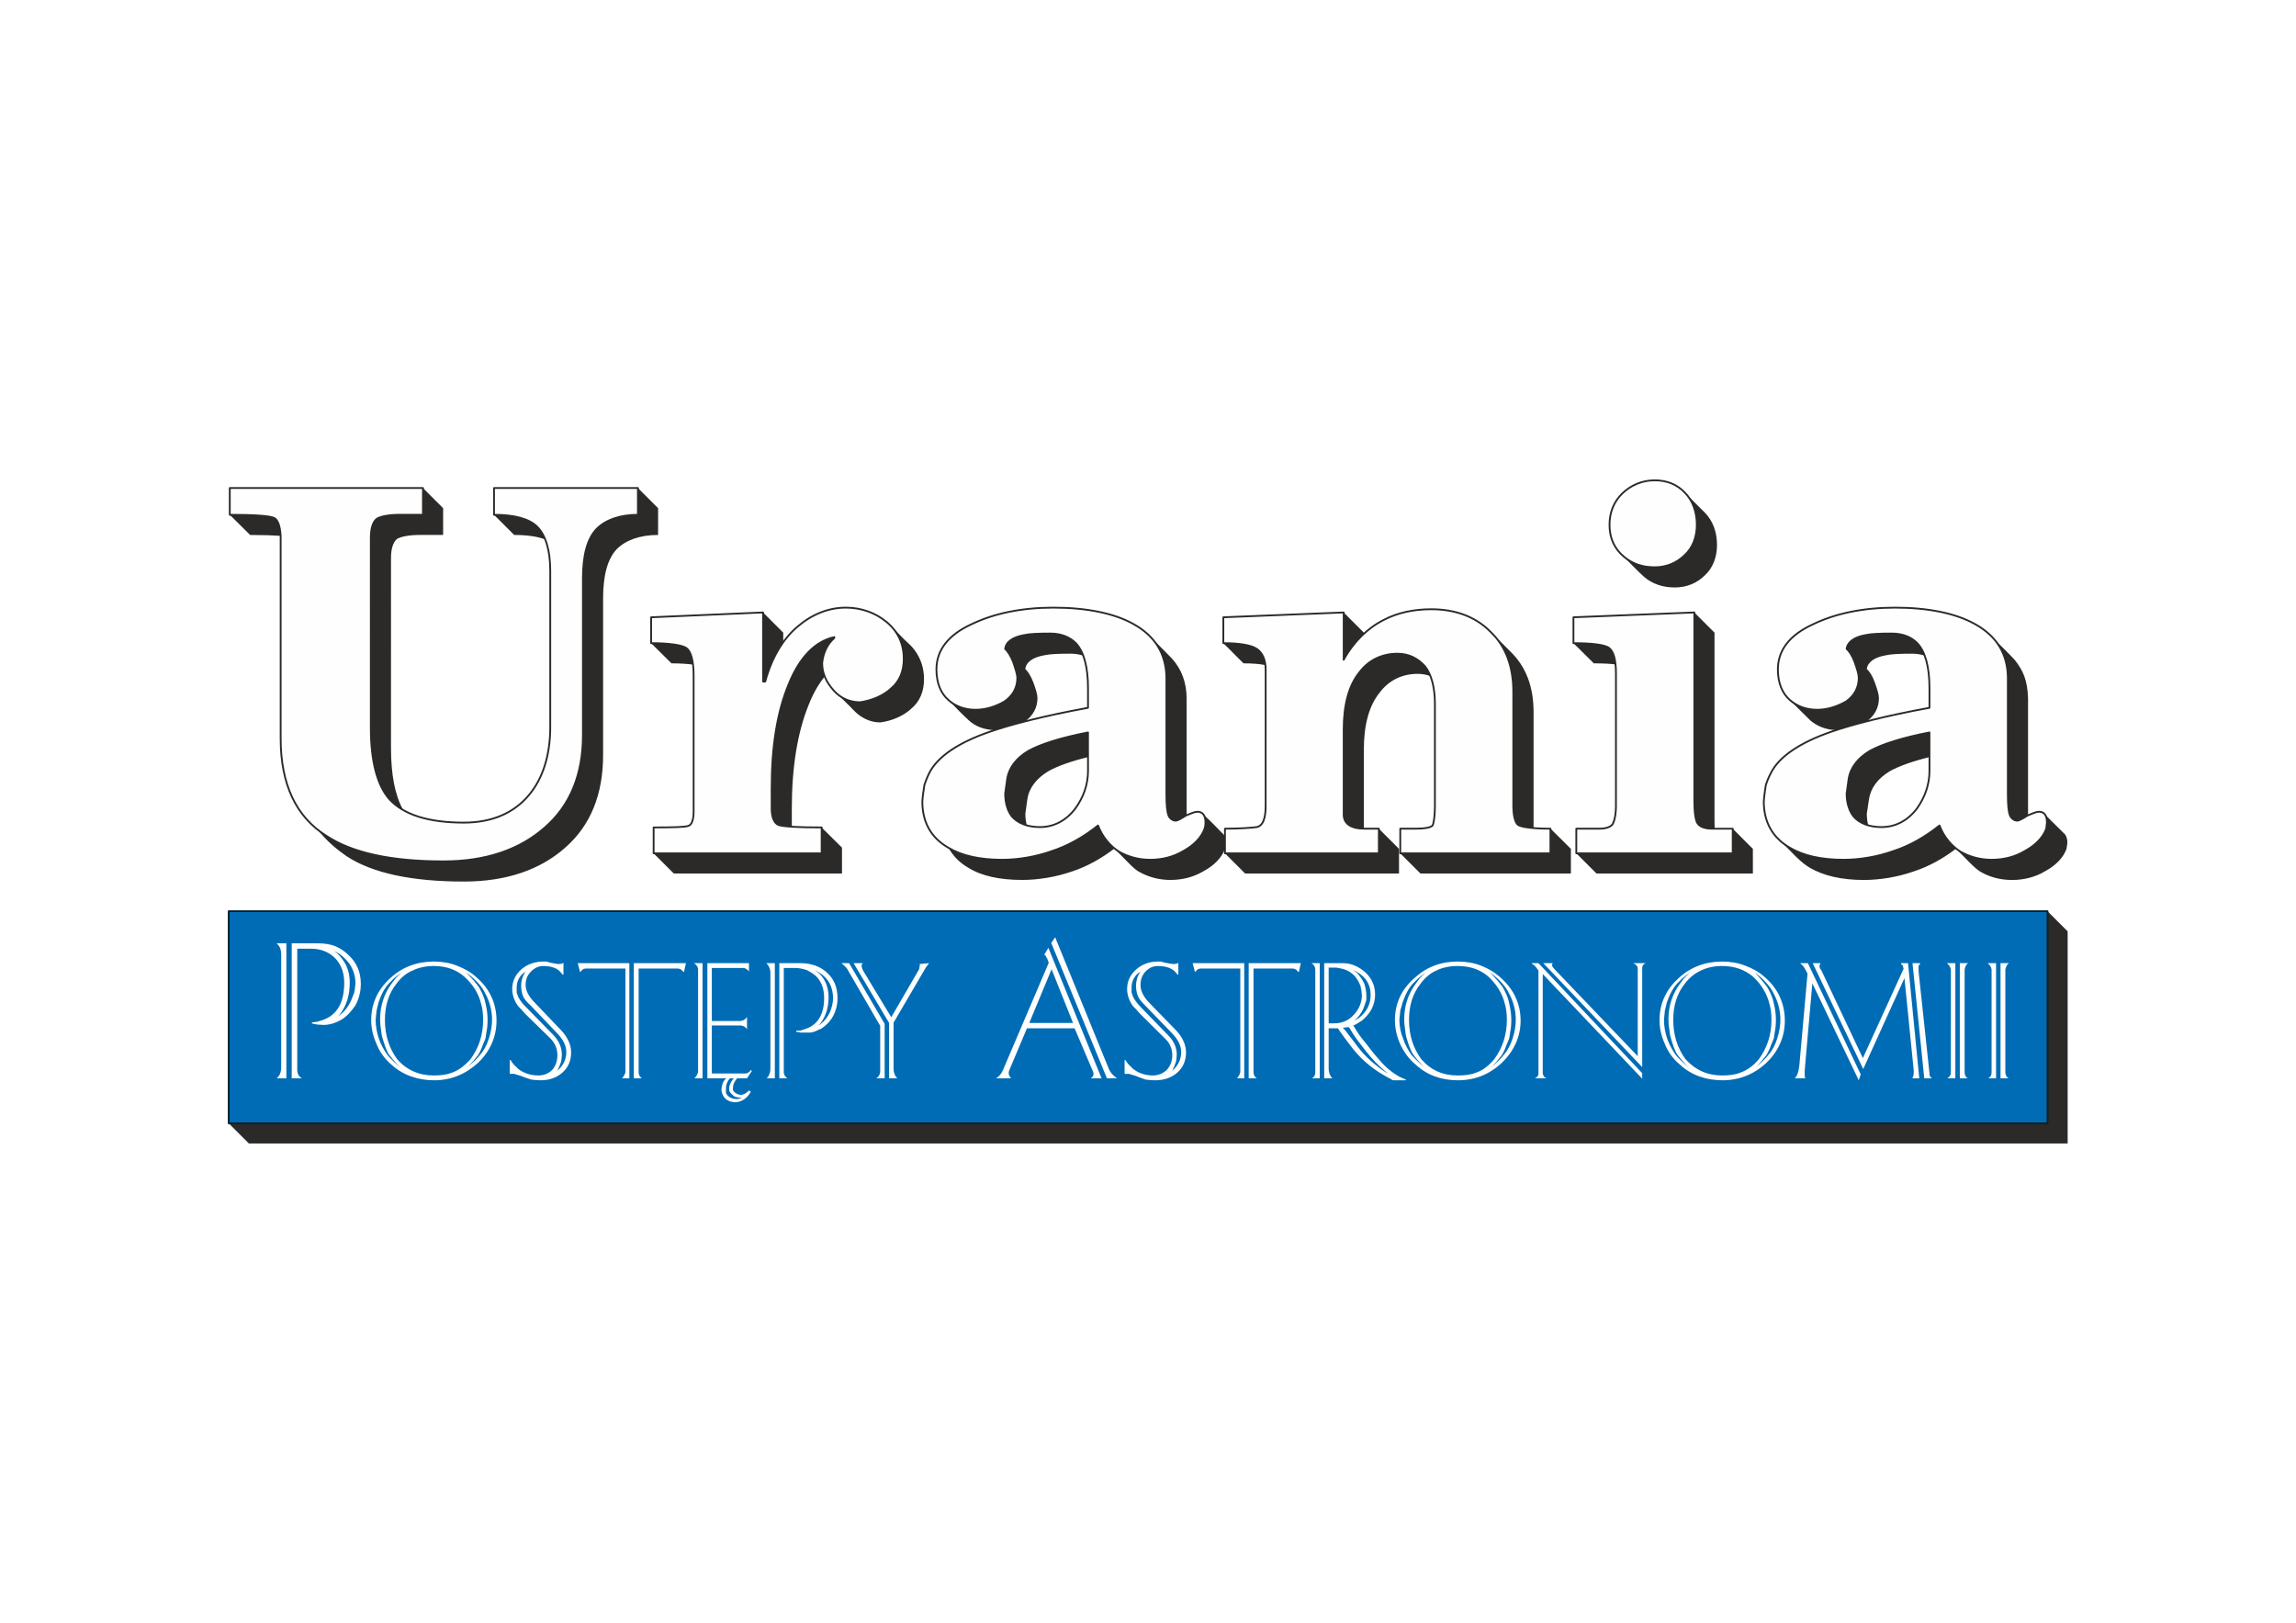 <?xml version="1.0" encoding="UTF-8" standalone="no"?>
<!DOCTYPE svg PUBLIC "-//W3C//DTD SVG 1.1//EN"
"http://www.w3.org/Graphics/SVG/1.1/DTD/svg11.dtd">


<!-- Page 1 -->
<svg x="0" y="0" width="1286" height="909" viewBox="0 0 1286 909" version="1.1" xmlns="http://www.w3.org/2000/svg" xmlns:xlink="http://www.w3.org/1999/xlink"
style="display: block;margin-left: auto;margin-right: auto;">
<defs>

<style type="text/css"><![CDATA[

.g0_1{
fill: #2B2A29;
}
.g1_1{
fill: #FEFEFE;
stroke: #2B2A29;
stroke-width: 1.014;
stroke-linecap: butt;
stroke-linejoin: round;
stroke-miterlimit: 22;
}
.g2_1{
fill: #006CB5;
stroke: #03222C;
stroke-width: 1.014;
stroke-linecap: butt;
stroke-linejoin: round;
stroke-miterlimit: 22;
}
.g3_1{
fill: #FEFEFE;
}


]]></style>

</defs>
<path d="M0,0
L0,909
L1286,909
L1286,0 Z " 
fill="#FFFFFF" stroke="none" />
<path fill-rule="evenodd" d="M157.2,389.1v-89c-4.2,-.3,-10,-.5,-17.1,-.5L128.7,288.3v-15H236.9l11.3,11.3v15H235.1c-6.1,0,-10.4,.9,-12.7,2.2c-2.2,1.8,-3.4,5.5,-3.4,10.7V419c0,14.9,2.3,26.6,6.8,34.6l.3,.2l.3,.1l.1,.1l.2,.1l.2,.1l.2,.1l.2,.1l.4,.2l.4,.2l.1,.1l.3,.1l.4,.2h.1l.4,.2l.3,.2h.1l.3,.1l.1,.1h.1c.5,.2,1.1,.5,1.7,.7l.4,.2h.1l.4,.1l.4,.2h.1l.4,.1l.5,.2h.1l.4,.2h.3l.2,.1l.4,.1h.1l.4,.2h.1l.4,.1h.1l.4,.2l.5,.1h.1l.4,.1l.3,.1h.3l.1,.1l.4,.1l.5,.1l.5,.1h.3l.3,.1l.5,.1l.5,.1l.5,.1h.1l.4,.1h.1l.6,.1l.6,.1h.4l.1,.1h.6l.6,.1h.1l.5,.1h.3l.2,.1h.6l.6,.1h.3l.6,.1h.3l.6,.1h.7l.4,.1h.8l.6,.1h1l.6,.1h2.3l.6,.1h2.8c15.8,0,28.2,-5.4,36.6,-15.6c7.7,-9.3,11.8,-22.2,11.8,-38V317.7l-.1,-.2v-2l-.1,-.3v-.9l-.1,-.3v-.9l-.1,-.1v-.8l-.1,-.2v-.6l-.1,-.3v-.5l-.1,-.1V310l-.1,-.3v-.3l-.1,-.2v-.3l-.1,-.3v-.3l-.1,-.2v-.3l-.1,-.2l-.1,-.3V307l-.1,-.2v-.3l-.1,-.2l-.1,-.3v-.2l-.1,-.2c-.1,-.4,-.2,-.7,-.3,-1v-.2l-.1,-.3l-.1,-.2l-.1,-.2v-.2l-.1,-.3l-.1,-.2l-.1,-.2l-.1,-.2v-.2l-.1,-.3C300.9,300.4,295,299.6,288,299.6L276.7,288.3v-15h80.6l11.3,11.3v15c-10.2,0,-18.1,2.9,-23.1,7.9c-5.2,5.4,-7.7,14.7,-7.7,27.6v87.8c0,21.9,-7,39.4,-21.2,51.8c-14.1,12.5,-33.1,19,-56.8,19c-29.2,0,-51.2,-4.7,-65.7,-14.2c-5.2,-3.6,-10.9,-8.2,-16.1,-14.8c-1.7,-1.3,-3.3,-2.8,-4.8,-4.3l-.1,-.1l-.5,-.5l-.1,-.1l-.5,-.6l-.5,-.6h-.1l-.4,-.6h-.1c-.9,-1.1,-1.7,-2.1,-2.4,-3.2h-.1c-.3,-.5,-.6,-.9,-.9,-1.3v-.1l-.4,-.6l-.1,-.1l-.4,-.6l-.1,-.2l-.3,-.5l-.1,-.2c-.7,-1.2,-1.3,-2.3,-1.9,-3.5l-.3,-.7l-.1,-.2l-.3,-.6l-.1,-.1l-.2,-.7l-.1,-.2l-.3,-.6l-.1,-.2l-.2,-.5l-.1,-.1l-.2,-.7l-.1,-.1l-.3,-.8l-.3,-.9l-.2,-.6l-.1,-.2l-.2,-.6l-.1,-.3l-.1,-.5l-.2,-.4l-.1,-.5l-.1,-.4l-.2,-.6l-.1,-.2l-.1,-.7l-.2,-.4l-.1,-.5l-.1,-.3l-.1,-.6l-.2,-.9l-.2,-1L159,432l-.1,-.5l-.1,-.5l-.1,-.4l-.1,-.7l-.1,-.2l-.1,-.7v-.4l-.1,-.6l-.1,-.4l-.1,-.5l-.1,-.7v-.5l-.1,-.3V425l-.1,-1l-.1,-1v-.1l-.1,-.4v-.7l-.1,-.4v-.6l-.1,-.6v-1.5l-.1,-.6v-3.4l-.1,-1.1Zm306.1,-7.4c-.1,-.2,-.2,-.4,-.4,-.7l-.1,-.2l-.1,-.2v-.1l-.1,-.1v-.1l-.1,-.1v-.1c-.1,-.2,-.2,-.4,-.3,-.7h-.1v-.2H462V379l-.1,-.1c-3.4,4.2,-6.4,9.4,-8.9,15.7c-6.3,15.4,-9.5,34.9,-9.5,58.2V463h.2l.2,.1h1.8l.3,.1h2.5l.1,.1h4.6l.3,.1h6.7l11.4,11.3v14.5H377.4L366.1,477.9V463.4c11.1,0,17.9,-.2,19.5,-.9c1.8,-.5,2.9,-3.4,2.9,-7.9v-79h-.1v-1.7h-.1v-1l-.1,-.1v-.6c-3.2,-.4,-7.3,-.7,-12.1,-.7L364.7,360.2V345.7L427.4,343l11.3,11.3v5.3l.1,-.1l.1,-.1l.1,-.1l.1,-.2l.1,-.1l.1,-.1l.1,-.2l.1,-.1l.1,-.2l.1,-.1l.1,-.2h.1l.1,-.1l.1,-.2l.1,-.1l.1,-.2l.1,-.1l.1,-.1l.2,-.2l.1,-.1v-.1l.1,-.1l.1,-.1l.1,-.1v-.1l.3,-.2l.1,-.2l.1,-.1l.2,-.3l.1,-.1l.2,-.1l.1,-.1v-.1l.1,-.1l.1,-.1l.1,-.1v-.1l.3,-.2v-.1l.1,-.1l.3,-.2v-.1h.1l.1,-.2l.1,-.1l.1,-.1l.2,-.2l.1,-.1l.1,-.1l.1,-.1l.1,-.1h.1l.1,-.2l.1,-.1l.1,-.1l.2,-.1l.1,-.2h.1v-.1l.1,-.1l.2,-.1v-.1h.1l.1,-.1l.2,-.2l.1,-.1l.1,-.1l.1,-.1h.1l.3,-.3c8.2,-7.1,17.5,-10.9,27.4,-10.9c8.6,0,16.5,2.9,22.6,7.9l.1,.1l.1,.1h.1v.1h.1l.1,.1l.1,.1l.1,.1h.1v.1h.1v.1h.1v.1h.1v.1h.1v.1h.1l.1,.1l.1,.1l.1,.1l.1,.1l.1,.1l.1,.1l.1,.1h.1v.1h.1v.1h.1v.1h.1v.1h.1v.1l.1,.1l.1,.1l.1,.1l.1,.1l.1,.1v.1h.1v.1h.1c3.6,3.4,6.5,6.8,8.1,8.1c6.3,5.4,9.8,12.5,9.8,21.1c0,6.7,-2.3,12.4,-6.8,16.2c-4.5,4.3,-10.9,7.1,-17.7,8c-5.6,0,-10.8,-2.5,-14.9,-6.8c-2.8,-3,-5.8,-5.7,-9,-9v-.1H469l-.1,-.1l-.1,-.1l-.1,-.1l-.1,-.1h-.1v-.1h-.1v-.1h-.1V388h-.1l-.1,-.1v-.1l-.1,-.1h-.1l-.2,-.2v-.1h-.1v-.1h-.1l-.1,-.1v-.1h-.1V387h-.1v-.1h-.1v-.1l-.1,-.1l-.1,-.1v-.1h-.1v-.1h-.1v-.1h-.1v-.1l-.1,-.1h-.1V386l-.1,-.1l-.1,-.1v-.1h-.1v-.1H466v-.1h-.1v-.1l-.1,-.1l-.1,-.1v-.1h-.1V385h-.1v-.1l-.1,-.1v-.1h-.1v-.1h-.1v-.1h-.1v-.1l-.1,-.1v-.1h-.1v-.1l-.1,-.1v-.1h-.1v-.1h-.1v-.1l-.1,-.1v-.1h-.1v-.1l-.1,-.1v-.1h-.1v-.1l-.1,-.1l-.1,-.1v-.1h-.1v-.1l-.1,-.1v-.1l-.1,-.1v-.1h-.1v-.1l-.1,-.1V382l-.1,-.1v-.1h-.1Zm93.8,27.2v0c-5.8,-.2,-10.9,-2.1,-14.5,-5.5c-3.5,-3.2,-7.3,-7.1,-10.9,-10.9l-.4,-.4h-.1V392h-.1v-.1H531l-.1,-.1l-.1,-.1l-.1,-.1l-.1,-.1l-.1,-.1l-.1,-.1l-.1,-.1l-.1,-.1l-.1,-.1l-.1,-.1l-.1,-.1v-.1h-.1v-.1h-.1v-.1h-.1v-.1h-.1v-.1h-.1v-.1h-.1v-.1l-.1,-.1v-.1h-.1v-.1H529v-.1l-.1,-.1l-.1,-.1v-.1h-.1v-.1h-.1v-.1l-.1,-.1V389h-.1l-.1,-.2l-.1,-.2l-.1,-.1l-.3,-.4l-.1,-.2l-.1,-.2v-.1h-.1l-.1,-.2l-.1,-.2v-.1l-.1,-.1l-.1,-.2l-.1,-.2l-.1,-.2l-.1,-.2l-.2,-.4l-.1,-.2l-.1,-.2v-.2l-.1,-.1V385l-.1,-.1v-.1l-.1,-.2v-.1l-.1,-.1v-.2l-.1,-.2v-.1l-.1,-.2l-.1,-.2v-.2l-.1,-.2l-.1,-.2v-.4l-.1,-.1v-.2l-.1,-.2v-.3l-.1,-.1v-.3h-.1v-.5l-.1,-.1v-.3l-.1,-.3v-.3l-.1,-.2v-.4l-.1,-.3v-.7l-.1,-.3v-1l-.1,-.2v-1.8c0,-10.8,6.6,-19.2,19.2,-25.1c12.9,-6.3,28.5,-9.5,46.4,-9.5c18.6,0,34,3.2,44.6,9.1l.2,.1l.2,.1l.2,.1l.2,.1l.2,.1l.1,.1l.1,.1l.2,.1l.2,.1h.1l.1,.1l.2,.1l.2,.2l.2,.1l.2,.1l.2,.1l.2,.2l.2,.1l.2,.1l.2,.1l.2,.2l.1,.1l.2,.1l.2,.2l.2,.1l.2,.1l.1,.1l.1,.1l.1,.1l.2,.1l.2,.1v.1l.2,.1l.1,.1l.1,.1l.1,.1l.2,.1l.3,.3l.2,.1l.2,.2l.1,.1l.2,.1l.2,.2l.1,.1l.2,.2l.1,.1l.2,.1v.1l.3,.2l.2,.2l.3,.3l.1,.1l.1,.1l.1,.1l.1,.1l.2,.2l.1,.1l.2,.2l.3,.3l.1,.1c.2,.2,.4,.4,.6,.7l.1,.1l.2,.2l.1,.1l.3,.2c4.5,4.6,7.4,7.3,10.4,10.5c5.4,6,8.2,13.5,8.2,22.4v65.4h.1l.1,-.1h.1l.2,-.1l.1,-.1h.1l.1,-.1h.2l.1,-.1h.1l.1,-.1h.2v-.1h.2l.1,-.1h.1l.1,-.1h.2v-.1h.2l.1,-.1h.2v-.1h.3l.1,-.1h.1l.1,-.1h.2l.1,-.1h.2V455h.3v-.1h.3l.1,-.1h.3l.1,-.1h.4v-.1h1.7l.1,.1h.4v.1h.3v.1h.2v.1h.2v.1h.2v.1h.1l.1,.1h.1v.1h.1v.1h.1v.1h.1l.1,.1v.1h.1v.1h.1v.1h.1v.1c2.6,2.6,2.6,2.2,10.2,10.1c.9,.7,1.5,1.5,1.9,2.5v-4.6c8.3,0,14.7,-.5,17.8,-.9c3.4,-.7,5,-4.6,5,-12V373.3h-.1v-.8c-3.3,-.7,-7.4,-1,-12.3,-1L685.2,360.2V345.7L752.6,343l11.3,11.3v.7l.2,-.2l.1,-.1l.2,-.2h.1l.1,-.1l.1,-.2l.1,-.1h.1l.2,-.2l.3,-.3l.2,-.1l.1,-.1l.2,-.2l.2,-.1l.1,-.2h.1l.1,-.1l.2,-.1l.1,-.2l.2,-.1l.4,-.3l.1,-.1l.1,-.1l.1,-.1l.2,-.1l.1,-.1h.1l.1,-.1l.2,-.1v-.1l.2,-.1l.3,-.2v-.1l.2,-.1h.1l.1,-.1l.2,-.1l.1,-.1l.2,-.2l.2,-.1l.2,-.1l.1,-.1h.1l.1,-.1l.2,-.2h.1l.1,-.1l.2,-.1l.1,-.1l.2,-.1l.2,-.1l.2,-.2l.2,-.1l.2,-.1l.1,-.1h.1l.1,-.1l.2,-.1l.1,-.1h.1l.2,-.1l.1,-.1h.1l.1,-.1l.2,-.1l.2,-.1l.2,-.1l.1,-.1h.1l.2,-.1l.1,-.1h.1l.2,-.1l.1,-.1l.2,-.1l.2,-.1c7.5,-3.9,16.5,-5.9,26.5,-5.9c13.6,0,24.9,4.3,33,12.5h.1l.1,.1v.1h.1l.1,.1l.1,.1l.1,.1l.1,.1v.1h.1l.1,.1l.1,.1l.1,.1l.1,.1v.1h.1l.1,.1v.1h.1v.1h.1v.1h.1v.1h.1v.1h.1l.1,.2l.1,.1h.1v.1l.1,.1l.1,.1l.1,.1l.1,.1v.1c3.2,3,6.1,6,8.7,8.6c8.5,8.2,12.9,19.4,12.9,33.7v63.8c0,.4,0,.8,.1,1.2l.1,.1h1.3l.1,.1h1.8v.1h3.1l.2,.1h2.8l11.4,11.3v13.8H795.6L784.3,477.9V464.1c3.8,0,7,0,8.6,0c5.2,0,8.6,-.7,9.5,-1.8c.6,-1.2,1.3,-5,1.3,-10.7V391.1l-.1,-.3v-1.1l-.1,-.1v-.9l-.1,-.3v-.8l-.1,-.2v-.6l-.1,-.1v-.5l-.1,-.1v-.4l-.1,-.3v-.5l-.1,-.2v-.2l-.1,-.3v-.3l-.1,-.1v-.3l-.1,-.2v-.2l-.1,-.2v-.3l-.1,-.1v-.1l-.1,-.2V382l-.1,-.2v-.3l-.1,-.2v-.1l-.1,-.1v-.2l-.1,-.2v-.2l-.1,-.2v-.1l-.1,-.1v-.2h-.1v-.3l-.1,-.1v-.2h-.1v-.2l-.1,-.1v-.1l-.1,-.2c-2.2,-.9,-4.6,-1.3,-7.2,-1.3c-8.4,0,-15.8,3.4,-21,10.2c-6.2,7.5,-9.1,18.3,-9.1,32.4v44.1h.2c1.4,0,3.2,0,4.6,0c1.3,0,2.7,0,3.6,0l11.3,11.3v13.8H697.4L686.1,477.9v-2.5c-1.8,5,-6.1,9.3,-11.8,12.4c-5.7,3.4,-12,5,-18.8,5c-6.3,0,-12.2,-1.6,-17.4,-4.5c-2.9,-1.6,-5.1,-4.1,-13.9,-13.1c-7.6,5.8,-15.6,10.2,-23.9,12.9c-9,3.1,-18.8,4.7,-27.8,4.7c-12.5,0,-22.7,-2.2,-30.1,-6.8c-5,-2.9,-8.7,-6.7,-11.1,-11.2l-.2,-.1c-9.8,-5.6,-14.5,-14.5,-14.5,-25.8c.2,-3.8,.9,-7,1.1,-9c.5,-1.8,1.6,-4.6,2.7,-6.8c4.6,-9.3,16.3,-17.2,34,-23.3l.1,-.1h.2v-.1h.3v-.1h.3v-.1h.3v-.1h.3v-.1h.3v-.1h.3V409h.3l.1,-.1h.1ZM909,311.3c-1.5,-1.4,-2.9,-2.9,-3.9,-4.6H905c-.3,-.5,-.6,-1,-.9,-1.5c-.1,-.3,-.2,-.5,-.4,-.8l-.1,-.2c-.1,-.3,-.2,-.6,-.3,-.9l-.1,-.2h-.1l-.1,-.3l-.1,-.3l-.1,-.3l-.1,-.2l-.1,-.3l-.1,-.3v-.3h-.1v-.3l-.1,-.3l-.1,-.2v-.1l-.1,-.3v-.3l-.1,-.5V299l-.1,-.1v-.3l-.1,-.2v-.5l-.1,-.1v-.6l-.1,-.2v-1l-.1,-.1v-2c0,-7,2.5,-13.1,7.2,-17.6c4.8,-4.6,11.1,-7.3,18.1,-7.3c6.8,0,12.5,2.3,16.8,6.8v.1h.1v.1h.1v.1h.1v.1h.1v.1h.1v.1h.1v.1h.1v.1h.1v.1h.1c4.3,4.4,6.1,6.1,10.4,10.4c4.5,4.6,6.8,10.9,6.8,18.1c0,6.8,-2.3,12.9,-6.8,17c-4.5,4.5,-10.4,6.8,-16.8,6.8c-6.5,0,-12.4,-1.8,-17.2,-5.9C917.7,320.3,912,314.3,909,311.3Zm92,79.2c-.3,-.3,-.6,-.6,-.8,-1h-.1l-.1,-.2c-.3,-.4,-.6,-.8,-.9,-1.3l-.1,-.1v-.1l-.1,-.2l-.1,-.2l-.1,-.1l-.1,-.2l-.1,-.2l-.1,-.3l-.2,-.2l-.1,-.2v-.1l-.1,-.2l-.1,-.2v-.1l-.1,-.2v-.1l-.1,-.1l-.1,-.1v-.2l-.1,-.1v-.1l-.1,-.2v-.1l-.1,-.2l-.1,-.2v-.1l-.1,-.2v-.1l-.1,-.2v-.3l-.1,-.3l-.1,-.2v-.1l-.1,-.2V382l-.1,-.1v-.3l-.1,-.1v-.3l-.1,-.2v-.4l-.1,-.2v-.3l-.1,-.3v-.3l-.1,-.3v-.3l-.1,-.3v-.9l-.1,-.1v-1.7l-.1,-.3v-.7c0,-10.8,6.6,-19.2,19.3,-25.1c12.9,-6.3,28.5,-9.5,46.4,-9.5c18.5,0,33.9,3.2,44.5,9.1l.2,.1l.2,.1l.2,.1h.1l.5,.3l.1,.1l.4,.2l.2,.1l.2,.1l.1,.1l.1,.1l.1,.1l.2,.1l.2,.1l.1,.1l.2,.1l.2,.1v.1h.2l.1,.2l.2,.1l.2,.1l.3,.2v.1l.5,.3l.3,.2l.2,.1v.1l.1,.1l.2,.1l.2,.1v.1h.1l.3,.3h.1l.1,.1l.3,.3h.1v.1l.4,.3l.1,.1l.3,.2l.1,.1l.4,.4h.1l.1,.2l.1,.1l.1,.1h.1l.3,.4h.1l.3,.3l.1,.1l.1,.2l.2,.1l.1,.1v.1l.1,.1l.2,.1v.1l.1,.1c4.9,4.9,9.1,8.9,12.2,12.3c4.6,5.8,7.2,11.2,7.5,21.7v65.4h.1l.1,-.1h.2l.1,-.1l.1,-.1h.2l.1,-.1h.1l.1,-.1h.2l.1,-.1h.1l.1,-.1h.1l.1,-.1h.2v-.1h.2l.1,-.1h.2l.1,-.1h.1l.1,-.1h.2l.1,-.1h.1l.1,-.1h.2l.1,-.1h.2l.1,-.1h.2l.1,-.1h.2l.1,-.1h.3l.1,-.1h.4l.1,-.1h1.6l.1,.1h.4v.1h.3v.1h.2l.1,.1h.2v.1h.1v.1h.2v.1h.1v.1h.1l.1,.1h.1v.1h.1v.1h.1v.1h.1v.1l.1,.1v.1h.1v.1h.1v.1c5.2,5.1,9.1,9,11.2,11.1c.7,1.1,1.2,2.5,1.2,4.6l-.5,3.4c-1.8,5,-6.1,9.3,-11.8,12.4c-5.6,3.4,-12,5,-18.7,5c-6.4,0,-12.3,-1.5,-17.5,-4.5c-3.7,-2.1,-8.5,-7.8,-13.9,-13c-7.6,5.8,-15.6,10.1,-23.9,12.8c-9,3.1,-18.7,4.7,-27.8,4.7c-12.4,0,-22.5,-2.4,-30.1,-6.8c-5.4,-3.1,-10.3,-8.9,-16.3,-14.9h-.1V471h-.1v-.1h-.1l-.1,-.1h-.1v-.1l-.1,-.1h-.1v-.1h-.1v-.1h-.1v-.1h-.1v-.1h-.1v-.1h-.1V470h-.1v-.1H996v-.1h-.1v-.1h-.1v-.1h-.1v-.1h-.1v-.1l-.1,-.1h-.1c-.1,-.2,-.3,-.3,-.4,-.5l-.3,-.3l-.4,-.5l-.2,-.2v-.1l-.2,-.2l-.2,-.2l-.1,-.2c-.1,-.1,-.2,-.3,-.3,-.4l-.2,-.3l-.1,-.1l-.1,-.2l-.1,-.1l-.1,-.2l-.2,-.2v-.1l-.2,-.2v-.1l-.2,-.2l-.1,-.3l-.2,-.3l-.1,-.2l-.1,-.1l-.1,-.2v-.1l-.2,-.3l-.2,-.2v-.2L991,463l-.1,-.3h-.1l-.1,-.4l-.1,-.2l-.1,-.1l-.1,-.3l-.1,-.3l-.1,-.1l-.1,-.3l-.1,-.2l-.1,-.2l-.1,-.4v-.1h-.1l-.1,-.4v-.2l-.1,-.3l-.2,-.3v-.2l-.1,-.4v-.1l-.1,-.3l-.2,-.5c0,-.3,-.1,-.6,-.2,-.9l-.1,-.4v-.3l-.1,-.3l-.1,-.4V455l-.1,-.5V454l-.1,-.4v-.2l-.1,-.4c0,-.3,0,-.6,-.1,-.9v-1.6l-.1,-.1v-1.5c.2,-3.8,.9,-7,1.1,-9c.5,-1.8,1.6,-4.6,2.8,-6.8c4.5,-9.3,16.3,-17.2,33.9,-23.3l.1,-.1h.2l.1,-.1h.2l.1,-.1h.2l.1,-.1h.2l.1,-.1h.2l.1,-.1h.2l.2,-.1h.1l.1,-.1h.3v-.1h.3c-5.9,-.2,-10.8,-2.2,-14.6,-5.5c-3.3,-3.3,-8.6,-8.6,-12.1,-12l-.1,-.1l-.2,-.2l-.2,-.2l-.1,-.2l-.2,-.1ZM574.2,404l.4,-.1h.1l.5,-.1l.4,-.2l.5,-.1h.2l.3,-.1l.4,-.1h.1l.4,-.1l.5,-.1V403l.5,-.1l.3,-.1h.2l.4,-.1l.3,-.1h.2l.5,-.1l.2,-.1l.3,-.1l.5,-.1h.1l.4,-.1l.5,-.1l.5,-.1l.5,-.1v-.1l.6,-.1h.3l.2,-.1l.5,-.1l.2,-.1h.3l.5,-.1l.2,-.1l.4,-.1l.5,-.1l.5,-.1l.5,-.1h.1l.5,-.1l.4,-.1l.1,-.1l.6,-.1h.2l.3,-.1l.6,-.1h.1l.4,-.1l.6,-.2l.6,-.1l.5,-.1l.6,-.1l.4,-.1h.1l.6,-.1l.3,-.1l.3,-.1l.6,-.1h.1l.4,-.1l.6,-.1h.1l.5,-.1l.6,-.1v-.1l.6,-.1l.4,-.1h.2l.6,-.1l.3,-.1h.3l.6,-.1l.2,-.1l.4,-.1l.6,-.1h.1l.5,-.1l.6,-.1l.6,-.1l.5,-.1l.1,-.1l.7,-.1h.3l.3,-.1l.6,-.1l.3,-.1h.3l.7,-.1l.1,-.1l.5,-.1l.7,-.1V384.6l-.1,-.3v-3l-.1,-.2v-1.6l-.1,-.1v-.9l-.1,-.3v-.9l-.1,-.2v-.5l-.1,-.2v-.7l-.1,-.2V375l-.1,-.2v-.5l-.1,-.2v-.2l-.1,-.3v-.3l-.1,-.3v-.2l-.1,-.2v-.4h-.1v-.4l-.1,-.1v-.4l-.1,-.1v-.3l-.1,-.2v-.2l-.1,-.1v-.3l-.1,-.1l-.1,-.3v-.2l-.1,-.1v-.2l-.1,-.4l-.1,-.2v-.1l-.1,-.2v-.1l-.1,-.1v-.2l-.1,-.1v-.2l-.1,-.1v-.1l-.1,-.2c-2.1,-.7,-4.5,-1.1,-7.1,-1.1c-6.8,0,-11.7,.2,-14.7,.9c-6.3,1.1,-10.2,3.8,-10.6,7.7c1.3,1.1,3.1,3.8,4.5,7.5c1.4,3.8,2.3,6.8,2.3,8.8c0,5.3,-2.5,9.8,-6.9,13Zm.9,58.2v.1h.4l.1,.1l.5,.1h.1l.2,.1h.4l.1,.1h.3l.6,.1h.1l.1,.1h.7l.1,.1h.8l.1,.1h1.5l.1,.1h1.1c7.9,0,14.7,-3.6,19.9,-10.4c4.6,-6.4,7.1,-13.4,7.1,-21.1V424c-9.8,2.4,-17.2,5.1,-22.2,7.9c-6.8,4.1,-10.9,9.5,-11.8,15.9l-1.1,7.9c0,2.3,.3,4.5,.8,6.5Zm330,-11V374.5l-.1,-.1v-1.5l-.1,-.1v-.7c-3.2,-.4,-7.3,-.6,-12.2,-.6L881.3,360.2V345.7L949,343l11.3,11.3V459.8c0,1.5,.1,3,.1,4.3h10.1l11.3,11.3v13.8H894.2L882.9,477.9V464.1c2.3,0,4.6,0,6.6,0c2,0,4.3,0,6.3,0c3.6,0,6.1,-.9,7.3,-2.3c1.1,-1.8,2,-5.4,2,-10.6ZM1045.6,404l.3,-.1h.1l1,-.3l.4,-.1h.2l.3,-.1l.5,-.1l.4,-.1l.5,-.1V403l.5,-.1l.4,-.1h.1l.5,-.1l.3,-.1h.2l.5,-.1l.2,-.1l.3,-.1l.5,-.1h.1l1.4,-.3l.4,-.1l.1,-.1l.5,-.1l.5,-.1l.5,-.1l.3,-.1h.3l1,-.3l.5,-.1h.1l.5,-.1l.4,-.1h.1l.5,-.1l.4,-.1l.2,-.1l.5,-.1h.3l.3,-.1l.5,-.1h.2l.4,-.1l.5,-.2h.1l.5,-.1l.5,-.1h.1l.5,-.1l.4,-.1h.2l.6,-.1l.2,-.1l.3,-.1l.6,-.1h.2l.4,-.1l.6,-.1l.6,-.1l.5,-.1v-.1l.6,-.1l.5,-.1h.1l.6,-.1l.3,-.1h.3l.6,-.1l.2,-.1l.4,-.1l.6,-.1h.1l.5,-.1l.6,-.1h.1l.6,-.1l.4,-.1l.2,-.1l.6,-.1h.4l.2,-.1l.7,-.1l.2,-.1h.4l.6,-.1l.1,-.1l.6,-.1l.6,-.1V382.6l-.1,-.3v-1.7l-.1,-.2V379l-.1,-.2v-.9l-.1,-.3V377l-.1,-.3v-.5l-.1,-.1v-.6l-.1,-.2v-.5l-.1,-.1v-.6l-.1,-.2v-.3l-.1,-.1V373l-.1,-.2v-.3l-.1,-.3l-.1,-.4v-.1l-.1,-.2v-.3l-.1,-.2v-.1l-.1,-.2v-.3l-.1,-.2v-.1l-.1,-.1v-.3l-.1,-.2v-.1l-.1,-.2V369l-.1,-.2l-.1,-.2v-.1l-.1,-.2v-.2l-.1,-.2v-.1l-.1,-.2v-.1l-.1,-.1l-.1,-.2c-2.1,-.7,-4.4,-1.1,-7,-1.1c-6.8,0,-11.8,.2,-14.7,.9c-6.4,1.1,-10.2,3.8,-10.7,7.7c1.4,1.1,3.2,3.8,4.5,7.5c1.4,3.8,2.3,6.8,2.3,8.8c0,5.3,-2.4,9.8,-6.8,13Zm.8,58.2l.1,.1h.3l.1,.1l.6,.1h.1l.1,.1h.4l.1,.1h.4l.5,.1h.1l.1,.1h.7l.1,.1h.9l.1,.1h1.4l.2,.1h1.1c7.9,0,14.7,-3.6,19.9,-10.4c4.5,-6.4,7,-13.4,7,-21.1V424c-9.7,2.4,-17.2,5.1,-22.2,7.9c-6.8,4.1,-10.8,9.5,-11.7,15.9l-1.2,7.9c0,2.3,.3,4.5,.8,6.5Z" class="g0_1" />
<path fill-rule="evenodd" d="M157.2,413.6V302.3c0,-.7,0,-1.4,0,-2.1c-.3,-5.6,-1.6,-9.1,-3.6,-10.1c-2.5,-1.2,-11.1,-1.8,-24.9,-1.8v-15H236.9v15H223.8c-6.1,0,-10.4,.9,-12.7,2.2c-2.3,1.8,-3.4,5.5,-3.4,10.7V407.7c0,18.6,3.6,32.2,10.4,39.9c7.9,8.6,21.7,13.1,41.7,13.1c15.8,0,28.2,-5.4,36.6,-15.6c7.7,-9.3,11.8,-22.2,11.8,-38V319.7c0,-11.8,-2.7,-20.1,-7.3,-24.7c-4.5,-4.5,-12.9,-6.7,-24.2,-6.7v-15h80.6v15c-10.2,0,-18.1,2.9,-23.1,7.9c-5.2,5.4,-7.7,14.7,-7.7,27.6v87.8c0,21.9,-7,39.4,-21.3,51.8c-14,12.4,-33,19,-56.8,19c-29.2,0,-51.1,-4.7,-65.6,-14.3c-17,-10.6,-25.6,-28.9,-25.6,-54.5ZM467.3,356.8c-10.7,2.3,-19.5,11.3,-25.6,26.5c-6.4,15.4,-9.5,34.8,-9.5,58.1V453c0,5,1.6,8.1,3.8,9c2.5,.9,10.7,1.4,24.2,1.4v14.5H366.1V463.4c11.1,0,17.9,-.2,19.5,-.9c1.8,-.5,2.9,-3.4,2.9,-7.9V378.3c0,-8.6,-1.6,-13.6,-4.1,-15.4c-2.5,-1.6,-9.2,-2.7,-19.7,-2.7V345.7L427.4,343v38.7h1.2c3.6,-13.3,9.9,-23.7,17.8,-30.5c8.2,-7.1,17.5,-10.9,27.4,-10.9c8.6,0,16.5,2.9,22.6,7.9c6.4,5.2,9.8,12.2,9.8,20.8c0,6.8,-2.3,12.5,-6.8,16.3c-4.5,4.3,-10.9,7,-17.7,8c-5.6,0,-11.1,-2.3,-14.9,-6.8c-4.1,-4.6,-6.3,-9.5,-6.3,-15.2c.6,-5.7,2.9,-10.6,6.8,-14Zm53.1,76.3c4.6,-9.3,16.3,-17.2,34,-23.3c12,-4.1,30.3,-8.9,55,-13.4V385.3c0,-11.7,-2.3,-20.3,-6.8,-25.1c-3.4,-3.4,-8.2,-5.4,-14.3,-5.4c-6.8,0,-11.8,.2,-14.7,.9c-6.3,1.1,-10.2,3.8,-10.6,7.7c1.3,1.1,3.1,3.8,4.5,7.4c1.3,3.9,2.3,6.8,2.3,8.9c0,5.4,-2.5,9.9,-7.1,13.1c-4.9,2.9,-10.6,4.7,-16.3,4.7c-6.1,0,-11.3,-2,-15.1,-5.4c-4.5,-3.8,-6.8,-9.9,-6.8,-17.2c0,-10.8,6.6,-19.2,19.2,-25.1c12.9,-6.3,28.5,-9.5,46.4,-9.5c18.6,0,34,3.2,44.6,9.1c12.2,6.7,18.6,16.9,18.6,30.5v64.9c0,5.9,.4,9.8,1.1,11.6c.4,1.6,2.2,3.2,4.1,3.2c1.1,0,3.1,-1.2,5.6,-2.8c3,-1.3,5.2,-2.2,6.6,-2.2c2.9,0,4.5,2,4.5,6.1c0,1.2,-.1,2.1,-.5,3.4c-1.8,5,-6.1,9.3,-11.7,12.4c-5.7,3.4,-12,5,-18.8,5c-6.3,0,-12.2,-1.6,-17.4,-4.5c-5,-3.2,-9.3,-8.2,-11.8,-14.7c-8.1,6.5,-17,11.5,-26,14.4c-9.1,3.2,-18.8,4.8,-27.8,4.8c-12.5,0,-22.7,-2.3,-30.1,-6.8c-9.8,-5.6,-14.5,-14.5,-14.5,-25.8c.2,-3.8,.9,-7,1.1,-9c.5,-1.8,1.6,-4.6,2.7,-6.8Zm43.7,3.4l-1.1,7.9c0,5.2,1.3,9.7,3.8,12.9c3.4,3.8,8.8,5.9,15.6,5.9c7.9,0,14.7,-3.6,19.9,-10.4c4.6,-6.4,7.1,-13.4,7.1,-21.1V410.2c-15.4,3,-26.7,6.6,-33.5,10.4c-6.8,4.1,-10.9,9.5,-11.8,15.9ZM708.9,375.1c0,-5.4,-1.6,-9.2,-4.7,-11.5c-3.2,-2.3,-9.8,-3.4,-19,-3.4V345.7L752.6,343v26.5c5.6,-10.2,13.6,-17.9,22.6,-22.4c7.5,-3.9,16.5,-5.9,26.5,-5.9c13.6,0,24.9,4.3,33,12.5c8.6,8.1,12.9,19.4,12.9,33.7v63.8c0,6.1,1.2,9.7,2.7,10.8c1.9,1.2,8,2.1,18.1,2.1v13.8H784.3V464.1c3.8,0,7,0,8.6,0c5.2,0,8.6,-.7,9.5,-1.8c.6,-1.2,1.3,-5,1.3,-10.7V394.2c0,-9.3,-2,-16.6,-5.6,-21.1c-4.1,-4.5,-9.1,-7,-15.4,-7c-8.4,0,-15.9,3.4,-21.1,10.2c-6.1,7.4,-9,18.3,-9,32.3v47.6c0,4.9,3.8,7.9,11.5,7.9c1.4,0,3.2,0,4.6,0c1.3,0,2.7,0,3.6,0v13.8H686.1V464.1c8.3,0,14.7,-.5,17.8,-.9c3.4,-.7,5,-4.6,5,-12Zm196.2,76.1V377c0,-7.7,-1.4,-12.5,-4.1,-14.3c-2.5,-1.6,-9.3,-2.5,-19.7,-2.5V345.7L949,343V448.5c0,6.5,.7,11.1,1.8,12.6c1.1,1.8,4.1,3,7.9,3c3.4,0,6.4,0,8.6,0h3.2v13.8H882.9V464.1c2.3,0,4.6,0,6.6,0c2,0,4.3,0,6.3,0c3.6,0,6.1,-.9,7.3,-2.3c1.1,-1.8,2,-5.4,2,-10.6ZM901.5,293.9c0,-7,2.5,-13.1,7.2,-17.6c4.8,-4.6,11.1,-7.3,18.1,-7.3c6.8,0,12.5,2.3,16.8,6.8c4.5,4.5,6.8,10.9,6.8,18.1c0,6.8,-2.3,12.9,-6.8,17c-4.6,4.5,-10.4,6.8,-16.8,6.8c-6.5,0,-12.4,-1.8,-17.2,-5.9c-5.4,-4.5,-8.1,-10.4,-8.1,-17.9Zm90.3,139.2c4.5,-9.3,16.3,-17.2,33.9,-23.3c12,-4.1,30.3,-8.9,55,-13.4V385.3c0,-11.7,-2.3,-20.3,-6.8,-25.1c-3.4,-3.4,-8.1,-5.4,-14.3,-5.4c-6.7,0,-11.7,.2,-14.7,.9c-6.3,1.1,-10.1,3.8,-10.6,7.7c1.4,1.1,3.2,3.8,4.5,7.4c1.4,3.9,2.3,6.8,2.3,8.9c0,5.4,-2.5,9.9,-7,13.1c-5,2.9,-10.7,4.7,-16.3,4.7c-6.1,0,-11.3,-2,-15.2,-5.4c-4.5,-3.8,-6.8,-9.9,-6.8,-17.2c0,-10.8,6.6,-19.2,19.3,-25.1c12.9,-6.3,28.5,-9.5,46.4,-9.5c18.5,0,33.9,3.2,44.5,9.1c12.3,6.7,18.6,16.9,18.6,30.5v64.9c0,5.9,.4,9.8,1.1,11.6c.5,1.6,2.3,3.2,4.1,3.2c1.1,0,3.2,-1.2,5.7,-2.8c2.9,-1.3,5.2,-2.2,6.5,-2.2c3,0,4.5,2,4.5,6.1l-.4,3.4c-1.8,5,-6.1,9.3,-11.8,12.4c-5.6,3.4,-12,5,-18.8,5c-6.3,0,-12.2,-1.6,-17.4,-4.5c-5,-3.2,-9.3,-8.2,-11.8,-14.7c-8.1,6.5,-16.9,11.5,-26,14.4c-9,3.2,-18.8,4.8,-27.8,4.8c-12.5,0,-22.6,-2.3,-30.1,-6.8c-9.7,-5.6,-14.5,-14.5,-14.5,-25.8c.2,-3.8,.9,-7,1.1,-9c.5,-1.8,1.6,-4.6,2.8,-6.8Zm43.6,3.4l-1.1,7.9c0,5.2,1.4,9.7,3.9,12.9c3.3,3.8,8.8,5.9,15.6,5.9c7.9,0,14.7,-3.6,19.9,-10.4c4.5,-6.4,7,-13.4,7,-21.1V410.2c-15.4,3,-26.7,6.6,-33.5,10.4c-6.8,4.1,-10.9,9.5,-11.8,15.9Z" class="g1_1" />
<path fill-rule="evenodd" d="M139.4,640.4H1158.1V521.6l-11.3,-11.3H128.1V629.1Z" class="g0_1" />
<path fill-rule="evenodd" d="M128.1,629.1H1146.8V510.3H128.1Z" class="g2_1" />
<path fill-rule="evenodd" d="M155,603.9l.4,-.4c1.4,-1.4,2.1,-3.2,2.1,-5.7V534.4c0,-2.4,-.7,-4.3,-2.1,-5.6l-.4,-.5h5.4v75.6Zm8.4,-75.6h14.7c3.6,0,6.8,.5,9.7,1.6c2.7,1.2,5.2,2.7,7.2,4.8c4.8,4.3,7.1,9.7,7.1,16.3c0,4.7,-1.2,8.6,-3,12c-2.3,3.4,-4.7,6.1,-7.9,8.1c-3.2,1.8,-6.6,2.9,-10,2.9l-3.4,-.2l-2.2,-.4l-.9,-.3v-.6h.9l2.2,-.3l2.8,-.9c8.1,-2.7,12.2,-9.7,12.2,-20.8c0,-5.6,-1.6,-10.2,-5,-13.8c-3.6,-3.6,-8.1,-5.4,-13.8,-5.4h-7.5v68.5c.3,2.1,1.2,3.4,2.7,4.1h-5.8Zm26,40.8l1.3,-.9c2.3,-1.8,4.3,-4.3,5.9,-7.7l1.8,-4.6c.3,-1.5,.5,-2.7,.5,-3.3c0,-.7,.2,-1.2,.2,-1.6c0,-7.3,-3.4,-12.9,-9.3,-17l-2.5,-1.4l1.9,1.6c1.8,1.8,3.1,3.6,4.3,5.7c1.5,2.9,2.4,6.5,2.4,10.4c0,7,-1.8,12.9,-5.4,17.6Zm29.2,-21.3c6.8,-6.3,15.1,-9.3,24.4,-9.3c4.5,0,8.8,.7,12.9,2.3c4.1,1.6,8.2,3.8,11.5,7c7.1,6.3,10.7,14.5,10.7,23.8c0,8.8,-3.4,16.9,-10.2,23.5c-7.2,6.6,-15.4,9.9,-24.7,9.9c-9.2,0,-17.6,-2.9,-24,-8.8c-4,-3.4,-6.7,-7.4,-8.5,-12c-1.9,-4.3,-2.8,-8.6,-2.8,-12.9c0,-9.2,3.7,-17.2,10.7,-23.5Zm-3,23.3c0,8.6,2.3,15.8,6.8,22c5.2,6.1,12.2,9.2,20.6,9.2c3.9,0,7.2,-.4,10.2,-1.6c3.8,-1.3,7.2,-4,10.4,-7.6c4.5,-6.2,7,-13.4,7,-22c0,-3.4,-.4,-6.6,-1.1,-8.8C268.1,556.4,264.7,551,260,546.9C255.5,543,249.8,541,243,541c-4.5,0,-8.6,.9,-11.8,2.5c-3.6,1.4,-6.7,4.1,-9.2,7.5c-4.3,5.4,-6.4,12.2,-6.4,20.1Zm1.8,18.8c-1.1,-2.1,-2.2,-5.2,-3.1,-8.4c-.5,-1.3,-.7,-3.2,-.9,-5c-.3,-1.5,-.5,-3.6,-.5,-5.6c0,-7.7,2.3,-14.3,6.3,-19.9l2.3,-3l3.4,-3.4l-4.1,3.2l-2.7,2.7c-2.5,2.5,-4.5,6.3,-6.1,10.9l-1.1,4.7l-.5,5c0,3.6,.7,7.2,1.8,10.6c1.2,3.4,3,6.6,4.8,9.1c1.3,1.6,3.8,4.1,7,6.8c-3.2,-3.2,-5.2,-5.7,-6.6,-7.7Zm51.6,.7c2.1,-2.3,3.7,-5.5,4.8,-8.9c1.1,-3.4,1.8,-7,1.8,-10.6c0,-5.4,-1.4,-10.4,-3.9,-14.9c-1.8,-3.9,-5.4,-7.7,-10.6,-11.6l4.3,4.6l2.7,3.4c1.6,2.7,3.2,5.8,3.9,9.7c.7,2.7,1.1,5.9,1.1,8.8c0,2.5,-.2,5,-.7,7.2c0,1,-.4,1.9,-.4,3c-.5,1.3,-.9,2.5,-1.4,3.4c-.7,2,-1.6,4.3,-2.9,6.3c-1.4,1.8,-3.2,4.1,-5.7,6.4c3.2,-2.5,5.7,-5,7,-6.8Zm16.5,3.1h.5l.9,1.4c.5,.7,1.1,1.3,1.6,1.8c.2,.2,.9,.7,1.6,1.6c3.1,2.5,7.2,3.8,11.5,3.8c3,0,5.7,-1.1,7.7,-3.1c2,-2.3,2.9,-5.2,2.9,-8.2c0,-3.6,-1.3,-6.8,-3.8,-9.3l-14.3,-14l-2.2,-2.5l-1.6,-1.6c-2.3,-3.1,-3.4,-6.5,-3.4,-9.7c0,-4.5,1.8,-8.1,5.2,-11.1c3.4,-2.9,7.7,-4.3,12,-4.3c.5,0,1.1,0,1.8,0c.9,.2,1.8,.5,2.7,.7l2.7,.5l1.6,.2l1.8,-.2l.9,-.5v6.6h-.4l-.7,-.7c-1.8,-2.7,-5.4,-4.1,-10.2,-4.1c-2.7,0,-4.9,1.1,-7,3.2c-2,2,-2.9,4.5,-2.9,7.4c0,3.2,1.8,6.6,5.2,10L314.3,577c3.6,3.8,5.6,8.1,5.6,12.4c0,4.8,-1.8,8.6,-4.9,11.3c-3.4,3,-7.5,4.3,-12.3,4.3c-1.8,0,-3.8,-.2,-5.2,-.4c-1.3,-.5,-3.6,-1.1,-5.6,-2L288,601.4h-2.5ZM293,545.1c-2.5,2.2,-3.6,5,-3.6,7.9c0,1.4,0,2.5,0,2.9l.9,2.5c1.1,2.1,2.7,4.1,4.8,6.1L310,579.7c3.2,3.4,4.7,7,4.7,10.9c0,1.3,-.2,2.7,-.4,4c-.5,1.4,-1.1,3,-2.1,5c3.4,-2.9,5,-6.5,5,-10.4c0,-3.4,-1.6,-6.8,-5,-10.4L297.3,563.2c-2,-1.8,-3.6,-3.6,-4.3,-5.2c-.7,-1.6,-1.1,-3.9,-1.1,-5.7c0,-3.1,.9,-6.1,2.5,-8.1Zm55.2,58.8l.5,-.2l1.1,-1.8l.5,-1.4V542.4H328.5c-1.3,0,-2.4,.4,-3.1,1.6l-.5,.4l-1.3,-5h28.9v64.5Zm6.8,0V539.4h29.2l-1.1,5l-.7,-.4c-.7,-1.2,-1.8,-1.6,-3.2,-1.6H357.7v58.1c0,1.4,.7,2.7,1.8,3.4Zm33.7,0l.5,-.2c.7,-.7,1.3,-1.8,1.8,-3.2V543c0,-1.5,-.9,-2.7,-2.3,-3.6h4.8v64.5Zm20.2,0c-.9,.9,-1.4,1.8,-1.6,2.5c-.5,.9,-.7,2,-.7,3.4v2c0,.7,.7,1.6,1.8,2.5c1.1,.7,2.5,1.2,4.1,1.2c.9,0,2,-.3,3.2,-.7c-2.3,0,-3.9,-.5,-4.6,-.9c-.9,-.7,-1.8,-1.6,-2.5,-2.7c-.2,-.5,-.2,-1.2,-.2,-1.6c0,-.9,.2,-1.8,.5,-2.3c.2,-.7,.6,-1.3,.9,-1.8c.2,-.5,.7,-1.1,1.3,-1.6Zm4,0c-.9,.9,-1.3,1.8,-1.8,2.7c-.4,.9,-.6,2.1,-.6,3.2c0,.9,.4,1.6,1.1,2c.7,.7,1.8,1.2,3.2,1.4c1.5,0,3.1,-.9,4.7,-2.5l1.1,.7c-2.2,3.8,-5.4,5.9,-9,5.9c-.9,0,-1.6,-.3,-1.8,-.3c-.5,0,-1.2,-.2,-1.8,-.6c-2.1,-.9,-3.4,-3,-3.9,-5.5c0,-3.1,.9,-5.6,2.7,-7H396.2V539.4h23.3v4.8l-.4,-.7c-.5,-.5,-1.4,-1.1,-2.3,-1.4H398.7v29.7h15.8c1.4,0,2.7,-.7,3.6,-1.8l.3,-.5v7c-.7,-1.3,-2.1,-2.2,-3.9,-2.2H398.7v26.9h18.8c.9,0,1.8,-.5,2.7,-1.4l.4,-.6l.5,.6l-2.7,4.1Zm16.3,0l.5,-.2c1.1,-1.4,1.8,-3,1.8,-5V544.6c0,-1.8,-.7,-3.4,-1.8,-4.7l-.5,-.5H434v64.5Zm7.3,-64.5h12.2c3.2,0,5.9,.7,8.1,1.4c2.8,1.1,5,2.5,6.6,4.1c3.9,3.6,5.7,8.3,5.7,14.2c0,3.6,-.9,7,-2.5,10c-1.6,2.9,-3.9,5.2,-6.6,7c-1.3,.4,-2.7,1.3,-4.3,1.8c-.9,.2,-1.6,.4,-2,.4c-.5,0,-1.4,0,-2.3,0h-2.9l-1.8,-.4H446v-.7h2.2l2.8,-.9c7,-2.3,10.6,-8.1,10.6,-17.4c0,-5.2,-1.6,-9.3,-4.5,-12.2c-1.6,-1.4,-3.4,-2.5,-5.2,-3.4c-2.1,-.7,-4.3,-1.2,-6.6,-1.2H439v58.4c0,1.4,.9,2.7,2,3.4h-4.5Zm21.9,34.9l1.4,-.9c2,-1.6,3.8,-3.9,5,-6.4c1.1,-2.7,1.8,-5.4,1.8,-7.9c0,-6.5,-2.7,-11.3,-7.9,-14.5l-2.1,-1.3l1.6,1.3c1.6,1.4,2.9,3,3.8,4.8c1.4,2.5,2.1,5.9,2.1,9c0,5.9,-1.6,10.7,-4.5,14.7Zm16.5,-31c-.4,-.9,-1.1,-1.6,-1.8,-2.3l-1.8,-1.6h4.3l19.9,34v30.5h-4.7c1.1,-.7,2,-1.8,2.2,-3.4v-26Zm25.6,55.4c0,2,.7,3.6,1.8,5l.5,.2H498v-31L478.1,539.4h5.2l-.7,.9v.5c0,.7,.3,1.8,.9,2.9l15.7,26l15.6,-26.9l.2,-1.3l.2,-.7v-.5l-.2,-.4l5.4,-.5l-.7,.9l-1.3,1.8l-1.1,1.9l-16.8,28.7Zm57.5,5.2l.2,-.2l1.4,-1.1l1.3,-1.6l.9,-1.8l25.6,-60l-.9,-2.5L586,536l-.4,-.9l-.7,-.4l2.3,-3.9L617,603.9h-6.1c.9,-.4,1.6,-1.3,1.6,-2.7l-.2,-.9l-.7,-1.6l-9.7,-22.8H575.2l-9.7,23l-.5,1.4v1.1c0,.5,.5,1.4,1.1,2.3l.3,.2Zm43,-31L589,542.8l-12.5,30.1Zm-10,-48l30.1,73.8c.7,1.8,2.3,3.6,4.3,5l.2,.2H620L588.8,528.1Zm38.9,68.8h.5l.9,1.4c.5,.7,1.1,1.3,1.6,1.8c.2,.2,.9,.7,1.6,1.6c3.1,2.5,7,3.8,11.3,3.8c2.9,0,5.6,-1.1,7.7,-3.1c2.2,-2.3,3.1,-5.2,3.1,-8.2c0,-3.6,-1.3,-6.8,-4,-9.3l-14.1,-14l-2.2,-2.5l-1.6,-1.6c-2.3,-3.1,-3.4,-6.5,-3.4,-9.7c0,-4.5,1.8,-8.1,5.2,-11.1c3.4,-2.9,7.5,-4.3,11.8,-4.3c.4,0,1.1,0,1.8,0c.9,.2,1.8,.5,2.7,.7l2.9,.5l1.6,.2l1.8,-.2l.9,-.5v6.6h-.4l-.7,-.7c-1.8,-2.7,-5.6,-4.1,-10.4,-4.1c-2.7,0,-5,1.1,-7,3.2c-1.8,2,-2.7,4.5,-2.7,7.4c0,3.2,1.6,6.6,4.9,10l15,15.4c3.6,3.8,5.6,8.1,5.6,12.4c0,4.8,-1.8,8.6,-4.9,11.3c-3.4,3,-7.7,4.3,-12.5,4.3c-1.8,0,-3.8,-.2,-5.2,-.4c-1.3,-.5,-3.4,-1.1,-5.4,-2l-3.9,-1.2h-2.5Zm7.5,-48.6c-2.5,2.2,-3.6,5,-3.6,7.9c0,1.4,0,2.5,0,2.9l.9,2.5c1.1,2.1,2.7,4.1,4.7,6.1l14.8,15.2c3.4,3.4,4.9,7,4.9,10.9c0,1.3,-.2,2.7,-.4,4c-.5,1.4,-1.1,3,-2.1,5c3.4,-2.9,5,-6.5,5,-10.4c0,-3.4,-1.6,-6.8,-5,-10.4L641.5,563.2c-1.8,-1.8,-3.4,-3.6,-4.1,-5.2c-.7,-1.6,-1.1,-3.9,-1.1,-5.7c0,-3.1,.9,-6.1,2.5,-8.1Zm55.2,58.8l.5,-.2l1.1,-1.8l.5,-1.4V542.4H672.9c-1.3,0,-2.5,.4,-3.1,1.6l-.5,.4l-1.3,-5h28.9v64.5Zm6.8,0V539.4h29.2l-1.1,5l-.7,-.4c-.7,-1.2,-1.8,-1.6,-3.2,-1.6H702.1v58.1c0,1.4,.7,2.7,1.8,3.4Zm44.8,-5.2c0,2,.7,3.6,1.8,5l.5,.2h-4.8V539.4h10.4c2.5,0,4.8,.5,6.8,1.4c2.1,.9,4.1,2.2,5.9,3.8c3.6,3.4,5.4,7.5,5.4,12.5c0,2.7,-.6,5.2,-1.8,7.7c-1.3,2.7,-3.4,4.9,-5.6,6.8l-3.6,2.2l-1.2,.5l.7,1.1c1.6,2.9,3.8,5.9,6.1,8.6c2.3,2.9,5,6.6,7.9,9.7c3.6,4.3,7.5,7.3,11.1,9.3l3.6,1.6v.4h-7.2l-1.6,-.9c-8.4,-4.3,-15.4,-9.9,-20.8,-16.7L753,581.1L750.1,577l-.7,-1.1h-5.2Zm28.5,-1.6c-3.4,-3.1,-6.8,-7.2,-10.4,-12c-2,-2.5,-4.3,-5.6,-6.3,-9.2l-.7,-.7l-3.2,.4l1.2,1.2l4.3,5.6l3.1,4.1c3.9,5.2,9.5,10.2,16.8,14.9ZM744.2,541.9v31.2h3.2c4.1,0,7.9,-1.5,10.8,-4.7c3,-3.2,4.6,-7,4.6,-11.1l-.3,-2.9c-.2,-.7,-.4,-1.4,-.4,-2.1c-.2,-.4,-.5,-.9,-.5,-1.1c-2,-4.8,-5.4,-7.7,-10.4,-8.8l-2.7,-.5Zm14.3,29.7l2.5,-1.4c4.5,-3.4,6.7,-7.7,6.7,-13.1c0,-5.7,-2.7,-10,-7.9,-12.9l-2,-.9l2,1.3c1.6,1.6,3.2,3.9,4.3,6.1c.7,2.1,1.2,4.6,1.2,6.6c0,.9,0,1.8,0,2.7c-.3,.9,-.7,2.1,-1.2,3.6c-.6,2.1,-2,4.3,-3.8,6.4Zm-24,32.3l.7,-.2l.9,-.9c.4,-.7,.6,-1.4,.6,-2.3V543c0,-1.3,-.6,-2.7,-2.2,-3.6h4.7v64.5Zm57.7,-56.1c6.8,-6.3,14.9,-9.3,24.2,-9.3c4.8,0,9.1,.7,13.1,2.3c4.1,1.6,7.9,3.8,11.3,7c7.1,6.3,10.9,14.5,10.9,23.8c0,8.8,-3.6,16.9,-10.4,23.5c-7,6.6,-15.2,9.9,-24.7,9.9c-9.3,0,-17.4,-2.9,-23.7,-8.8c-4.1,-3.4,-6.8,-7.4,-8.9,-12c-1.8,-4.3,-2.7,-8.6,-2.7,-12.9c0,-9.2,3.6,-17.2,10.9,-23.5Zm-3,23.3c0,8.6,2.3,15.8,6.8,22c5.2,6.1,12,9.2,20.4,9.2c4.1,0,7.5,-.4,10.4,-1.6c3.9,-1.3,7.2,-4,10.2,-7.6c4.5,-6.2,7,-13.4,7,-22c0,-3.4,-.4,-6.6,-1.1,-8.8c-1.4,-5.9,-4.8,-11.3,-9.3,-15.4C829.1,543,823.4,541,816.4,541c-4.5,0,-8.6,.9,-11.8,2.5c-3.4,1.4,-6.5,4.1,-9,7.5c-4.3,5.4,-6.4,12.2,-6.4,20.1Zm1.9,18.8c-1.2,-2.1,-2.3,-5.2,-3.2,-8.4c-.5,-1.3,-.7,-3.2,-.9,-5c-.2,-1.5,-.5,-3.6,-.5,-5.6c0,-7.7,2.3,-14.3,6.4,-19.9l2.2,-3l3.4,-3.4l-4,3.2l-2.8,2.7c-2.5,2.5,-4.5,6.3,-6.1,10.9l-1.3,4.7l-.5,5c0,3.6,.7,7.2,2.1,10.6c1.1,3.4,2.9,6.6,4.7,9.1c1.4,1.6,3.9,4.1,7,6.8c-3.1,-3.2,-5.2,-5.7,-6.5,-7.7Zm51.3,.7c2.1,-2.3,3.6,-5.5,4.8,-8.9c1.1,-3.4,1.8,-7,1.8,-10.6c0,-5.4,-1.4,-10.4,-3.9,-14.9c-1.8,-3.9,-5.4,-7.7,-10.4,-11.6l4.1,4.6l2.7,3.4c1.6,2.7,3.2,5.8,3.9,9.7c.6,2.7,1.1,5.9,1.1,8.8c0,2.5,-.2,5,-.7,7.2c0,1,-.4,1.9,-.4,3c-.5,1.3,-.9,2.5,-1.4,3.4c-.7,2,-1.6,4.3,-2.9,6.3c-1.4,1.8,-3.2,4.1,-5.5,6.4c3,-2.5,5.5,-5,6.8,-6.8Zm21.7,-45.1v55.7c.3,1.6,1.2,2.5,2.3,2.7h-6.8l.5,-.2c.9,-.5,1.6,-1.4,1.6,-2.3V543.5l-1.2,-1.6l-.9,-1.1l-1.3,-.9l-.5,-.5h3.9L919.8,601v3.1Zm.3,-6.1h5.4l-.5,.7v.5c0,.4,.5,1.3,1.6,2.4l46.4,48.5V542.1c-.2,-1.1,-.9,-1.8,-1.6,-2.2l-.9,-.5h7c-1.3,.5,-2,1.4,-2,2.7v55.5Zm75.8,8.4c6.8,-6.3,15.1,-9.3,24.4,-9.3c4.5,0,8.8,.7,12.9,2.3c4.3,1.6,8.2,3.8,11.6,7c7,6.3,10.6,14.5,10.6,23.8c0,8.8,-3.4,16.9,-10.2,23.5c-7,6.6,-15.4,9.9,-24.7,9.9c-9.2,0,-17.6,-2.9,-23.9,-8.8c-4.1,-3.4,-6.8,-7.4,-8.6,-12c-1.9,-4.3,-2.8,-8.6,-2.8,-12.9c0,-9.2,3.7,-17.2,10.7,-23.5Zm-3,23.3c0,8.6,2.3,15.8,6.8,22c5.5,6.1,12.2,9.2,20.6,9.2c3.9,0,7.3,-.4,10.2,-1.6c3.8,-1.3,7.5,-4,10.4,-7.6c4.5,-6.2,7,-13.4,7,-22c0,-3.4,-.4,-6.6,-1.1,-8.8c-1.4,-5.9,-4.8,-11.3,-9.3,-15.4C977.1,543,971.4,541,964.6,541c-4.5,0,-8.6,.9,-11.8,2.5c-3.3,1.4,-6.7,4.1,-9.2,7.5c-4.3,5.4,-6.4,12.2,-6.4,20.1Zm1.8,18.8c-1.1,-2.1,-2.2,-5.2,-3.1,-8.4c-.5,-1.3,-.7,-3.2,-.9,-5c-.3,-1.5,-.5,-3.6,-.5,-5.6c0,-7.7,2.3,-14.3,6.4,-19.9l2.2,-3l3.4,-3.4l-4.1,3.2l-2.7,2.7c-2.5,2.5,-4.5,6.3,-6.1,10.9l-1.1,4.7l-.5,5c0,3.6,.7,7.2,1.8,10.6c1.2,3.4,3,6.6,4.8,9.1c1.3,1.6,3.8,4.1,7,6.8c-3.2,-3.2,-5.2,-5.7,-6.6,-7.7Zm51.6,.7c2.1,-2.3,3.7,-5.5,4.8,-8.9c1.1,-3.4,1.8,-7,1.8,-10.6c0,-5.4,-1.4,-10.4,-3.9,-14.9c-1.8,-3.9,-5.4,-7.7,-10.4,-11.6l4.1,4.6l2.7,3.4c1.6,2.7,3.2,5.8,3.9,9.7c.7,2.7,1.1,5.9,1.1,8.8c0,2.5,-.2,5,-.7,7.2c0,1,-.4,1.9,-.4,3c-.5,1.3,-.9,2.5,-1.4,3.4c-.7,2,-1.6,4.3,-2.9,6.3c-1.4,1.8,-3.2,4.1,-5.5,6.4c3,-2.5,5.5,-5,6.8,-6.8Zm20.4,6.8l-.2,3.1v1.8l.2,1.2l.2,.4h-5.9l.5,-.7c.9,-.9,1.6,-3.1,2,-6.3l4.6,-51.6l-1.4,-2.7c-.5,-.9,-1.1,-1.8,-2,-2.5l-.7,-.7h4.3l29.6,62.3l-1.1,3.3l-26,-54.3Zm32.6,1.3l-28.3,-59.3h4.3l-.2,.7l-.3,.7c0,.9,.3,1.3,.3,1.6l.7,.9l23.3,49.3l22.8,-50l-.4,-1.8l-.7,-.7l-.5,-.7h4.1l6.3,64.5h-4l.2,-.2c.4,-.7,.7,-1.8,.7,-3v-1.1l-5.2,-51.8Zm31.9,-59.3l-.2,.7l-.7,.7V544l6.1,57v.7c0,.6,.4,1.3,1.1,2l.3,.2h-4.3l-6.6,-64.5Zm14.9,64.5l.7,-.2l.9,-.9c.5,-.7,.7,-1.4,.7,-2.3V543c-.2,-1.5,-1.1,-2.7,-2.3,-3.6h4.8v64.5Zm7.3,-64.5h4.7l-.7,.5c-.6,.7,-1.1,1.8,-1.3,3.1v57.5c0,1.2,.4,2.3,1.3,3.2l.7,.2h-4.7Zm15.6,64.5l.7,-.2l.9,-.9c.4,-.7,.6,-1.4,.6,-2.3V543c-.2,-1.5,-1.1,-2.7,-2.2,-3.6h4.7v64.5Zm7.2,-64.5h4.8l-.7,.5c-.7,.7,-1.1,1.8,-1.4,3.1v57.5c0,1.2,.5,2.3,1.4,3.2l.7,.2h-4.8Z" class="g3_1" />

</svg>
